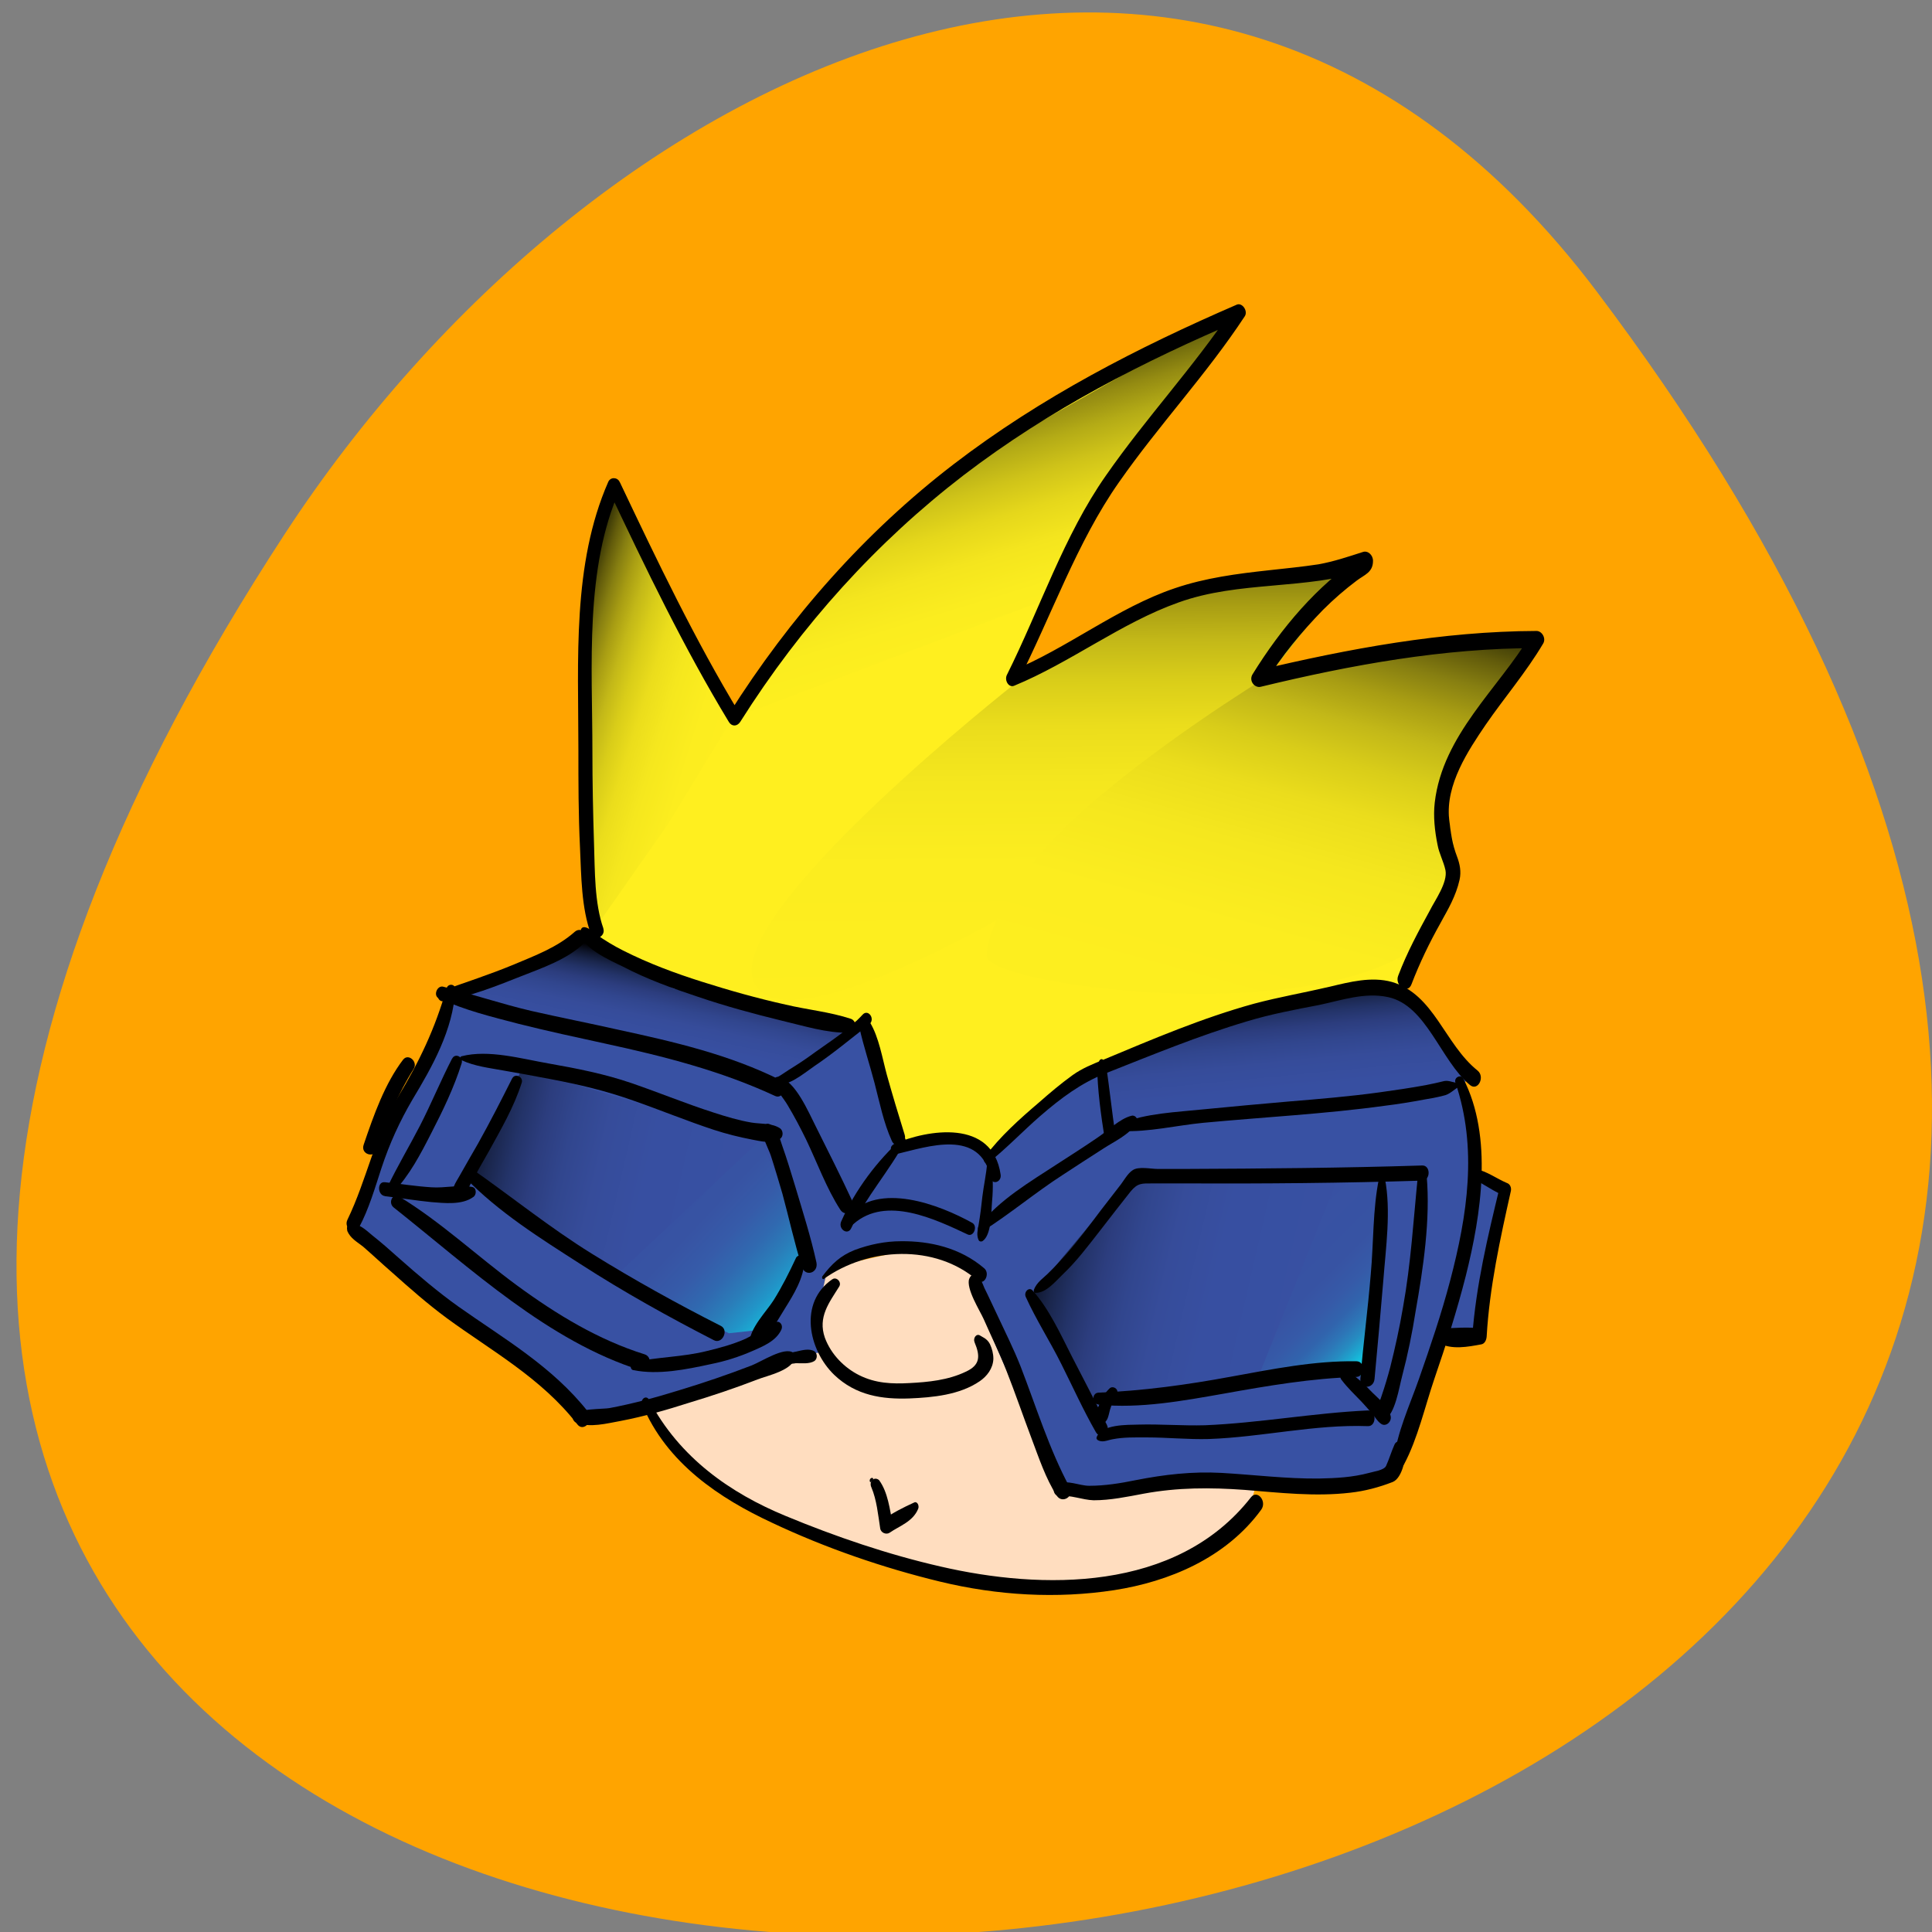 <svg xmlns="http://www.w3.org/2000/svg" viewBox="0 0 24 24" xmlns:xlink="http://www.w3.org/1999/xlink"><rect x="0" y="0" width="24" height="24" fill="#808080" stroke="none"/><defs><linearGradient id="9" gradientUnits="userSpaceOnUse" x1="485.7" y1="295.22" x2="481.03" y2="240.55" gradientTransform="matrix(0.036 0 0 0.041 -1.217 2.316)" xlink:href="#4"/><linearGradient id="6" gradientUnits="userSpaceOnUse" x1="262.22" y1="299.95" x2="308.22" y2="348.95" gradientTransform="matrix(0.036 0 0 0.041 -1.217 2.316)"><stop stop-color="#fff"/><stop stop-color="#fffce5"/><stop stop-color="#fffabb"/><stop stop-color="#fff895"/><stop stop-color="#fff576"/><stop stop-color="#fff45a"/><stop stop-color="#fff344"/><stop stop-color="#fff133"/><stop stop-color="#fff128"/><stop stop-color="#ffef20"/><stop stop-color="#ffef1f"/><stop stop-color="#ffef20"/><stop stop-color="#fff128"/><stop stop-color="#fff134"/><stop stop-color="#fff345"/><stop stop-color="#fff45b"/><stop stop-color="#fff578"/><stop stop-color="#fff89a"/><stop stop-color="#fffbc0"/><stop stop-color="#fffdeb"/><stop stop-color="#fff"/><stop stop-color="#fffffb"/><stop stop-color="#fffdf4"/><stop stop-color="#fffce5"/><stop stop-color="#fffbcf"/><stop stop-color="#fffab3"/><stop stop-color="#fff892"/><stop stop-color="#fff469"/><stop stop-color="#fff23d"/><stop stop-color="#ffef1f"/><stop stop-color="#fced20"/><stop stop-color="#f5e825"/><stop stop-color="#ebdf2d"/><stop stop-color="#d9d137"/><stop stop-color="#c3c046"/><stop stop-color="#a8aa59"/><stop stop-color="#878f6e"/><stop stop-color="#637286"/><stop stop-color="#3b52a2"/><stop stop-color="#3851a3"/><stop offset="0.278" stop-color="#3753a3"/><stop offset="0.432" stop-color="#365ba9"/><stop offset="0.555" stop-color="#3069b0"/><stop offset="0.662" stop-color="#2a7db9"/><stop offset="0.759" stop-color="#2195c8"/><stop offset="0.848" stop-color="#18b4d7"/><stop offset="0.93" stop-color="#0bd8eb"/><stop offset="1" stop-color="#0ff"/></linearGradient><linearGradient id="8" gradientUnits="userSpaceOnUse" x1="257.85" y1="274.69" x2="265.19" y2="234.69" gradientTransform="matrix(0.036 0 0 0.041 -1.217 2.316)" xlink:href="#4"/><linearGradient id="7" gradientUnits="userSpaceOnUse" x1="477.72" y1="313.18" x2="512.72" y2="353.18" gradientTransform="matrix(0.036 0 0 0.041 -1.217 2.316)"><stop stop-color="#fff"/><stop stop-color="#fffce5"/><stop stop-color="#fffabb"/><stop stop-color="#fff895"/><stop stop-color="#fff576"/><stop stop-color="#fff45a"/><stop stop-color="#fff344"/><stop stop-color="#fff133"/><stop stop-color="#fff128"/><stop stop-color="#ffef20"/><stop stop-color="#ffef1f"/><stop stop-color="#ffef20"/><stop stop-color="#fff128"/><stop stop-color="#fff134"/><stop stop-color="#fff345"/><stop stop-color="#fff45b"/><stop stop-color="#fff578"/><stop stop-color="#fff89a"/><stop stop-color="#fffbc0"/><stop stop-color="#fffdeb"/><stop stop-color="#fff"/><stop stop-color="#fffffb"/><stop stop-color="#fffdf4"/><stop stop-color="#fffce5"/><stop stop-color="#fffbcf"/><stop stop-color="#fffab3"/><stop stop-color="#fff892"/><stop stop-color="#fff469"/><stop stop-color="#fff23d"/><stop stop-color="#ffef1f"/><stop stop-color="#fced20"/><stop stop-color="#f5e825"/><stop stop-color="#ebdf2d"/><stop stop-color="#d9d137"/><stop stop-color="#c3c046"/><stop stop-color="#a8aa59"/><stop stop-color="#878f6e"/><stop stop-color="#637286"/><stop stop-color="#3b52a2"/><stop stop-color="#3851a3"/><stop offset="0.402" stop-color="#3753a3"/><stop offset="0.547" stop-color="#365aa8"/><stop offset="0.651" stop-color="#3164ad"/><stop offset="0.734" stop-color="#2d76b7"/><stop offset="0.806" stop-color="#268cc1"/><stop offset="0.869" stop-color="#1ca8d0"/><stop offset="0.927" stop-color="#12c8e2"/><stop offset="0.977" stop-color="#05ecf4"/><stop offset="1" stop-color="#0ff"/></linearGradient><linearGradient id="5" gradientUnits="userSpaceOnUse" x1="496.53" y1="348.46" x2="386.72" y2="319.7" gradientTransform="matrix(0.036 0 0 0.041 -1.217 2.316)" xlink:href="#4"/><linearGradient id="0" gradientUnits="userSpaceOnUse" x1="389.05" y1="143.17" x2="364.39" y2="50.795" gradientTransform="matrix(0.036 0 0 0.041 -1.217 2.316)"><stop stop-color="#fff"/><stop stop-color="#fffce5"/><stop stop-color="#fffabb"/><stop stop-color="#fff895"/><stop stop-color="#fff576"/><stop stop-color="#fff45a"/><stop stop-color="#fff344"/><stop stop-color="#fff133"/><stop stop-color="#fff128"/><stop stop-color="#ffef20"/><stop stop-color="#ffef1f"/><stop stop-color="#ffef20"/><stop stop-color="#fff128"/><stop stop-color="#fff134"/><stop stop-color="#fff345"/><stop stop-color="#fff45b"/><stop stop-color="#fff578"/><stop stop-color="#fff89a"/><stop stop-color="#fffbc0"/><stop stop-color="#fffdeb"/><stop stop-color="#fff"/><stop stop-color="#fffffb"/><stop stop-color="#fffdf4"/><stop stop-color="#fffce5"/><stop stop-color="#fffbcf"/><stop stop-color="#fffab3"/><stop stop-color="#fff892"/><stop stop-color="#fff469"/><stop stop-color="#fff23d"/><stop stop-color="#ffef1f"/><stop offset="0.213" stop-color="#fbed1f"/><stop offset="0.349" stop-color="#f4e51e"/><stop offset="0.462" stop-color="#e5d71b"/><stop offset="0.564" stop-color="#cfc319"/><stop offset="0.658" stop-color="#b4ab16"/><stop offset="0.746" stop-color="#948b12"/><stop offset="0.829" stop-color="#6b660c"/><stop offset="0.909" stop-color="#3e3b08"/><stop offset="0.983" stop-color="#0b0b02"/><stop offset="1" stop-color="#000"/></linearGradient><linearGradient id="4" gradientUnits="userSpaceOnUse" x1="299.83" y1="319.14" x2="189.69" y2="290.29" gradientTransform="matrix(0.036 0 0 0.041 -1.217 2.316)"><stop stop-color="#fff"/><stop stop-color="#fffce5"/><stop stop-color="#fffabb"/><stop stop-color="#fff895"/><stop stop-color="#fff576"/><stop stop-color="#fff45a"/><stop stop-color="#fff344"/><stop stop-color="#fff133"/><stop stop-color="#fff128"/><stop stop-color="#ffef20"/><stop stop-color="#ffef1f"/><stop stop-color="#ffef20"/><stop stop-color="#fff128"/><stop stop-color="#fff134"/><stop stop-color="#fff345"/><stop stop-color="#fff45b"/><stop stop-color="#fff578"/><stop stop-color="#fff89a"/><stop stop-color="#fffbc0"/><stop stop-color="#fffdeb"/><stop stop-color="#fff"/><stop stop-color="#fffffb"/><stop stop-color="#fffdf4"/><stop stop-color="#fffce5"/><stop stop-color="#fffbcf"/><stop stop-color="#fffab3"/><stop stop-color="#fff892"/><stop stop-color="#fff469"/><stop stop-color="#fff23d"/><stop stop-color="#ffef1f"/><stop stop-color="#fced20"/><stop stop-color="#f5e825"/><stop stop-color="#ebdf2d"/><stop stop-color="#d9d137"/><stop stop-color="#c3c046"/><stop stop-color="#a8aa59"/><stop stop-color="#878f6e"/><stop stop-color="#637286"/><stop stop-color="#3b52a2"/><stop stop-color="#3851a3"/><stop offset="0.408" stop-color="#374fa1"/><stop offset="0.555" stop-color="#364c9a"/><stop offset="0.659" stop-color="#31468e"/><stop offset="0.744" stop-color="#2c3d7e"/><stop offset="0.816" stop-color="#233368"/><stop offset="0.881" stop-color="#1a264c"/><stop offset="0.939" stop-color="#0f162c"/><stop offset="0.99" stop-color="#030308"/><stop offset="1" stop-color="#000"/></linearGradient><linearGradient id="1" gradientUnits="userSpaceOnUse" x1="401.33" y1="272.86" x2="400.31" y2="91.54" gradientTransform="matrix(0.036 0 0 0.041 -1.217 2.316)"><stop stop-color="#fff"/><stop stop-color="#fffce5"/><stop stop-color="#fffabb"/><stop stop-color="#fff895"/><stop stop-color="#fff576"/><stop stop-color="#fff45a"/><stop stop-color="#fff344"/><stop stop-color="#fff133"/><stop stop-color="#fff128"/><stop stop-color="#ffef20"/><stop stop-color="#ffef1f"/><stop stop-color="#ffef20"/><stop stop-color="#fff128"/><stop stop-color="#fff134"/><stop stop-color="#fff345"/><stop stop-color="#fff45b"/><stop stop-color="#fff578"/><stop stop-color="#fff89a"/><stop stop-color="#fffbc0"/><stop stop-color="#fffdeb"/><stop stop-color="#fff"/><stop stop-color="#fffffb"/><stop stop-color="#fffdf4"/><stop stop-color="#fffce5"/><stop stop-color="#fffbcf"/><stop stop-color="#fffab3"/><stop stop-color="#fff892"/><stop stop-color="#fff469"/><stop stop-color="#fff23d"/><stop stop-color="#ffef1f"/><stop offset="0.373" stop-color="#fced1f"/><stop offset="0.507" stop-color="#f5e71e"/><stop offset="0.603" stop-color="#ebdd1c"/><stop offset="0.68" stop-color="#d9cd19"/><stop offset="0.746" stop-color="#c3b818"/><stop offset="0.805" stop-color="#a89d13"/><stop offset="0.858" stop-color="#877f11"/><stop offset="0.907" stop-color="#625b0b"/><stop offset="0.952" stop-color="#363406"/><stop offset="0.993" stop-color="#090901"/><stop offset="1" stop-color="#000"/></linearGradient><linearGradient id="3" gradientUnits="userSpaceOnUse" x1="303.74" y1="180.16" x2="221.07" y2="150.83" gradientTransform="matrix(0.036 0 0 0.041 -1.217 2.316)" xlink:href="#1"/><linearGradient id="2" gradientUnits="userSpaceOnUse" x1="447.55" y1="291.84" x2="491.02" y2="111.94" gradientTransform="matrix(0.036 0 0 0.041 -1.217 2.316)" xlink:href="#1"/></defs><path d="m 19.832 3.617 c 18.762 24.867 -32.867 28.402 -16.297 3.02 c 3.777 -5.785 11.328 -9.602 16.297 -3.02" fill="#ffa400"/><path d="m 10.289 15.75 l -0.168 0.594 l 0.141 0.406 l -0.496 0.109 l -1.684 0.57 l 0.023 0.16 l 0.59 0.707 l 1.332 0.785 l 1.922 0.539 l 1.422 0.137 l 1.234 -0.324 l 0.168 0.027 l -0.258 -0.008 l 0.086 -0.055 l 0.113 0.004 l 0.105 -0.102 l -0.02 0.004 l 0.035 0.09 l 0.125 -0.133 l 0.184 -0.191 l 0.016 -0.066 l 0.215 -0.125 l 0.078 -0.137 l -0.039 0.137 l 0.016 -0.027 l 0.141 -0.059 l -0.109 0.125 l 0.141 -0.461 h -1.09 l -0.688 0.137 l -0.641 -0.055 l -0.57 -1.492 l -0.5 -1.082 l 0.074 -0.215 l -0.809 -0.246" fill="#ffddbf"/><path d="m 7.367 11.711 l -0.141 -3.145 l 0.117 -1.598 l 0.332 -0.867 l 0.797 1.605 l 0.645 1.199 l 0.719 -1.016 l 1.684 -1.789 c 0 0 1.426 -1.027 1.496 -1.027 c 0.07 0 1.711 -0.895 1.711 -0.895 l 0.641 -0.246 l -0.57 0.813 l -1.02 1.273 l -0.738 1.301 l -0.473 1.086 l 0.926 -0.461 l 1.113 -0.598 l 1.426 -0.215 l 0.902 -0.109 l -0.617 0.434 l -0.617 0.813 l 0.141 0.137 l 1.328 -0.246 l 1.852 -0.188 l -0.496 0.73 l -0.57 1.086 l 0.117 1 l -0.641 1.465 l -1.828 0.324 l -1.898 0.73 l -1.375 1.059 l -0.477 -0.191 l -0.664 0.082 l -0.234 -0.949 l -0.191 -0.594 l -1.637 -0.273 l -1.352 -0.539" fill="#ffef1f"/><path d="m 7.25 17.617 l -1.043 -0.867 l -1.234 -0.949 l -0.547 -0.484 c 0 0 0.094 -0.41 0.094 -0.488 c 0 -0.082 0.523 -1.195 0.523 -1.195 l 0.574 -1.258 l 1.645 -0.676 l 1.41 0.609 l 1.973 0.434 l 0.137 0.008 l 0.43 1.508 l 0.453 -0.137 l 0.379 0.055 l 0.262 0.191 l 1.113 -0.988 l 1.781 -0.746 l 1.613 -0.379 l 0.547 0.082 l 0.402 0.297 l 0.488 0.73 l -0.086 0.137 l 0.145 0.566 l 0.047 0.461 l 0.309 0.246 l -0.285 1.867 h -0.449 l -0.641 1.629 l -0.547 0.215 l -1.234 -0.055 l -1.164 0.027 l -0.566 0.109 l -0.617 -0.027 l -1.094 -2.52 l 0.094 -0.297 l -0.402 -0.109 l -0.57 -0.137 l -0.641 0.164 l -0.285 0.188 l -0.117 0.531 l 0.023 0.445 l -0.449 0.055 l -1.07 0.434" fill="#3851a3"/><path d="m 11.781 5.887 l -1.969 1.977 l -0.711 1.059 l 3.938 -1.492 l 0.762 -1.516 l 1.566 -1.98 l -0.191 0.027" fill="url(#0)"/><path d="m 16.766 7.078 l -1.113 0.082 l -1.211 0.324 l -1.355 0.73 c 0 0 -0.363 0.184 -0.473 0.273 c -0.629 0.5 -3.586 2.922 -3.25 3.711 c 0.371 0.887 3.734 -1.121 4.461 -1.652 c 0.887 -0.652 2.941 -3.469 2.941 -3.469" fill="url(#1)"/><path d="m 18 9.57 l 0.973 -1.543 l -1.117 -0.016 l -1.102 0.176 l -1.055 0.246 c 0 0 -1.395 0.852 -2.352 1.734 c -0.727 0.668 -1.082 1.355 -1.09 1.707 c -0.012 0.422 5.625 1.129 5.813 -0.895 c 0.047 -0.516 -0.094 -0.734 -0.094 -0.734" fill="url(#2)"/><path d="m 7.25 9 l 0.023 -1.488 l 0.164 -0.84 l 0.262 -0.68 l 1.402 2.93 l -0.809 1.324 l -0.949 1.355 l -0.07 -1.164" fill="url(#3)"/><path d="m 5.848 14.609 l 1.781 1.262 l 1.816 -1.707 l -2.957 -0.895" fill="url(#4)"/><path d="m 14.11 14.527 l -1.32 1.586 l 0.82 1.34 l 0.215 -0.078 l 1.813 -0.285 l 0.961 -2.398" fill="url(#5)"/><path d="m 9.445 14.164 l -1.816 1.707 l 1.426 0.691 l 0.391 -0.043 l 0.605 -1.055" fill="url(#6)"/><path d="m 16.598 14.691 l -0.961 2.398 h 1.281 l 0.285 -2.438" fill="url(#7)"/><path d="m 5.566 12.309 l 1.613 0.484 l 1.422 0.301 l 0.996 0.324 l 1.07 -0.676 l -2.305 -0.461 l -1.043 -0.652" fill="url(#8)"/><path d="m 14.13 13.906 l -0.285 0.109 l -0.168 -0.816 l 1.863 -0.594 l 1.508 -0.324 l 0.379 0.133 l 0.879 0.922 l -0.426 0.246 l -1.117 0.16 l -1.637 0.109" fill="url(#9)"/><path d="m 7.496 11.535 c -0.113 -0.32 -0.105 -0.715 -0.117 -1.055 c -0.012 -0.379 -0.02 -0.762 -0.02 -1.141 c 0 -1.07 -0.098 -2.273 0.34 -3.258 h -0.141 c 0.465 0.984 0.937 1.965 1.496 2.887 c 0.035 0.059 0.102 0.059 0.141 0 c 0.762 -1.207 1.699 -2.238 2.777 -3.066 c 1.066 -0.816 2.242 -1.418 3.441 -1.926 c -0.035 -0.051 -0.066 -0.098 -0.098 -0.145 c -0.488 0.73 -1.078 1.359 -1.578 2.078 c -0.52 0.742 -0.82 1.656 -1.23 2.477 c -0.031 0.066 0.023 0.16 0.09 0.133 c 0.703 -0.289 1.328 -0.781 2.043 -1.035 c 0.758 -0.273 1.582 -0.152 2.344 -0.402 c -0.043 -0.039 -0.086 -0.074 -0.129 -0.113 c 0 0.016 0 0.027 0 0.043 c 0.016 -0.035 0.031 -0.07 0.051 -0.102 c -0.543 0.363 -0.988 0.887 -1.348 1.469 c -0.047 0.082 0.031 0.172 0.105 0.152 c 1.129 -0.273 2.27 -0.48 3.426 -0.48 c -0.023 -0.055 -0.051 -0.105 -0.078 -0.16 c -0.395 0.66 -1.09 1.238 -1.188 2.078 c -0.02 0.172 0 0.355 0.035 0.527 c 0.02 0.109 0.074 0.203 0.098 0.313 c 0.031 0.152 -0.133 0.379 -0.191 0.496 c -0.145 0.266 -0.285 0.523 -0.395 0.813 c -0.051 0.125 0.117 0.238 0.164 0.109 c 0.102 -0.266 0.223 -0.516 0.359 -0.758 c 0.094 -0.168 0.195 -0.344 0.238 -0.539 c 0.023 -0.102 0.004 -0.195 -0.031 -0.289 c -0.059 -0.152 -0.078 -0.297 -0.098 -0.465 c -0.047 -0.43 0.238 -0.855 0.453 -1.172 c 0.234 -0.34 0.5 -0.648 0.715 -1.01 c 0.039 -0.066 -0.016 -0.156 -0.082 -0.156 c -1.172 0.004 -2.328 0.219 -3.477 0.492 c 0.035 0.051 0.07 0.102 0.105 0.152 c 0.203 -0.332 0.453 -0.633 0.719 -0.906 c 0.133 -0.133 0.273 -0.254 0.418 -0.363 c 0.098 -0.074 0.203 -0.102 0.203 -0.246 c 0 -0.074 -0.066 -0.133 -0.129 -0.109 c -0.184 0.059 -0.355 0.117 -0.547 0.152 c -0.203 0.031 -0.41 0.051 -0.617 0.074 c -0.395 0.043 -0.789 0.094 -1.168 0.223 c -0.719 0.242 -1.34 0.75 -2.043 1.035 c 0.031 0.047 0.063 0.09 0.09 0.133 c 0.418 -0.82 0.734 -1.738 1.258 -2.484 c 0.496 -0.711 1.082 -1.332 1.563 -2.062 c 0.043 -0.066 -0.031 -0.172 -0.098 -0.145 c -1.227 0.531 -2.43 1.148 -3.52 1.984 c -1.09 0.836 -2.027 1.891 -2.793 3.105 h 0.141 c -0.559 -0.922 -1.027 -1.902 -1.496 -2.887 c -0.027 -0.059 -0.113 -0.063 -0.141 0 c -0.449 1.023 -0.371 2.211 -0.371 3.324 c 0 0.406 0 0.813 0.02 1.219 c 0.016 0.352 0.016 0.75 0.137 1.078 c 0.035 0.098 0.188 0.027 0.152 -0.074"/><path d="m 11.07 14.297 c 0 0.004 0 0.004 0.004 0.008 c 0.008 0.027 0.039 0.035 0.063 0.031 c 0.383 -0.09 1.043 -0.324 1.168 0.293 c 0.02 0.098 0.141 0.055 0.125 -0.039 c -0.102 -0.695 -0.906 -0.559 -1.324 -0.379 c -0.02 0.012 -0.043 0.031 -0.039 0.063 c 0 0.008 0 0.016 0.004 0.023"/><path d="m 10.605 15.203 c 0.402 -0.352 1.01 -0.059 1.418 0.133 c 0.074 0.031 0.125 -0.105 0.055 -0.145 c -0.41 -0.227 -1.16 -0.516 -1.543 -0.09 c -0.047 0.051 0.016 0.148 0.07 0.102"/><path d="m 12.262 14.449 c -0.008 0.129 -0.043 0.281 -0.059 0.418 c -0.012 0.117 -0.027 0.234 -0.047 0.352 c -0.012 0.063 -0.027 0.125 0 0.184 c 0.008 0.02 0.031 0.023 0.047 0.016 c 0.117 -0.074 0.109 -0.367 0.121 -0.5 c 0.016 -0.164 0.008 -0.316 -0.004 -0.469 c 0 -0.047 -0.055 -0.043 -0.059 0"/><path d="m 11.207 14.14 c -0.305 0.273 -0.582 0.637 -0.758 1.035 c -0.039 0.094 0.082 0.176 0.125 0.082 c 0.188 -0.398 0.469 -0.703 0.672 -1.082 c 0.016 -0.031 -0.02 -0.055 -0.039 -0.035"/><path d="m 9.613 13.465 c 0.164 0.051 0.363 -0.125 0.5 -0.219 c 0.238 -0.16 0.457 -0.344 0.684 -0.52 c 0.082 -0.066 -0.012 -0.199 -0.082 -0.121 c -0.168 0.184 -0.398 0.328 -0.594 0.469 c -0.105 0.078 -0.211 0.148 -0.32 0.215 c -0.035 0.023 -0.16 0.109 -0.18 0.109 c -0.035 -0.008 -0.039 0.055 -0.008 0.066"/><path d="m 13.652 13.188 c 0.008 -0.004 0.012 -0.008 0.016 -0.012 c -0.023 0.012 -0.039 0.031 -0.039 0.063 c 0.004 0.301 0.047 0.609 0.094 0.906 c 0.012 0.098 0.145 0.055 0.133 -0.043 c -0.043 -0.293 -0.074 -0.586 -0.117 -0.879 c -0.004 -0.02 -0.023 -0.043 -0.039 -0.047 c 0 0.004 0.004 0.004 0.008 0.004 c -0.008 -0.039 -0.051 -0.023 -0.055 0.008"/><path d="m 12.203 15.297 c 0.34 -0.215 0.66 -0.484 1 -0.703 c 0.164 -0.109 0.332 -0.215 0.5 -0.324 c 0.137 -0.09 0.324 -0.172 0.418 -0.32 c 0.027 -0.047 -0.02 -0.102 -0.063 -0.09 c -0.148 0.035 -0.297 0.188 -0.426 0.273 c -0.164 0.113 -0.332 0.219 -0.5 0.328 c -0.328 0.215 -0.719 0.441 -0.973 0.77 c -0.027 0.035 0.008 0.09 0.043 0.066"/><path d="m 12.277 14.445 c 0.223 -0.176 0.426 -0.391 0.641 -0.578 c 0.262 -0.227 0.512 -0.414 0.82 -0.535 c 0.582 -0.23 1.16 -0.469 1.754 -0.645 c 0.297 -0.09 0.594 -0.145 0.895 -0.203 c 0.281 -0.059 0.566 -0.16 0.855 -0.098 c 0.48 0.102 0.652 0.789 1.02 1.094 c 0.098 0.078 0.188 -0.102 0.094 -0.18 c -0.414 -0.332 -0.539 -0.949 -1.066 -1.102 c -0.254 -0.07 -0.523 0 -0.77 0.059 c -0.316 0.074 -0.633 0.129 -0.941 0.211 c -0.641 0.176 -1.262 0.441 -1.879 0.699 c -0.133 0.055 -0.254 0.102 -0.375 0.188 c -0.145 0.105 -0.281 0.219 -0.418 0.34 c -0.238 0.203 -0.484 0.422 -0.676 0.68 c -0.027 0.035 0.008 0.098 0.047 0.07"/><path d="m 13.93 14.05 c 0.336 0.016 0.684 -0.07 1.016 -0.102 c 0.375 -0.035 0.754 -0.063 1.129 -0.094 c 0.375 -0.031 0.75 -0.066 1.121 -0.117 c 0.164 -0.02 0.332 -0.047 0.496 -0.078 c 0.078 -0.012 0.156 -0.027 0.234 -0.047 c 0.086 -0.016 0.133 -0.078 0.211 -0.121 c 0.016 -0.008 0.008 -0.035 -0.008 -0.035 c -0.063 0 -0.125 -0.039 -0.188 -0.027 c -0.078 0.02 -0.152 0.035 -0.23 0.051 c -0.191 0.035 -0.383 0.063 -0.578 0.09 c -0.371 0.051 -0.746 0.082 -1.121 0.113 c -0.355 0.031 -0.711 0.063 -1.066 0.098 c -0.332 0.035 -0.711 0.047 -1.027 0.176 c -0.043 0.02 -0.035 0.094 0.012 0.094"/><path d="m 18.08 13.449 c 0.277 0.813 0.148 1.648 -0.066 2.461 c -0.109 0.414 -0.246 0.816 -0.387 1.219 c -0.113 0.324 -0.277 0.672 -0.313 1.016 c -0.008 0.086 0.098 0.105 0.129 0.043 c 0.168 -0.316 0.258 -0.715 0.375 -1.059 c 0.145 -0.422 0.281 -0.848 0.391 -1.281 c 0.191 -0.762 0.34 -1.723 -0.031 -2.449 c -0.027 -0.059 -0.121 -0.016 -0.098 0.051"/><path d="m 10.234 15.887 c 0.551 -0.395 1.383 -0.438 1.91 0.02 c 0.082 0.07 0.16 -0.086 0.082 -0.152 c -0.297 -0.254 -0.672 -0.34 -1.035 -0.336 c -0.191 0 -0.387 0.039 -0.574 0.109 c -0.176 0.07 -0.285 0.172 -0.402 0.328 c -0.008 0.016 0.004 0.043 0.02 0.031"/><path d="m 10.34 15.891 c -0.422 0.289 -0.297 0.879 0.023 1.188 c 0.27 0.258 0.598 0.305 0.934 0.293 c 0.289 -0.012 0.625 -0.043 0.875 -0.215 c 0.086 -0.059 0.164 -0.156 0.168 -0.277 c 0 -0.066 -0.016 -0.125 -0.043 -0.184 c -0.035 -0.07 -0.102 -0.09 -0.121 -0.105 c -0.047 -0.031 -0.09 0.031 -0.07 0.082 c 0.074 0.176 0.07 0.285 -0.109 0.367 c -0.219 0.105 -0.465 0.129 -0.699 0.141 c -0.215 0.012 -0.422 0.004 -0.625 -0.098 c -0.18 -0.09 -0.348 -0.254 -0.426 -0.465 c -0.09 -0.258 0.055 -0.438 0.176 -0.633 c 0.039 -0.055 -0.031 -0.129 -0.082 -0.094"/><path d="m 12.04 15.883 c -0.043 0.125 0.133 0.398 0.18 0.504 c 0.094 0.215 0.195 0.418 0.281 0.637 c 0.109 0.277 0.207 0.563 0.313 0.844 c 0.09 0.238 0.176 0.5 0.313 0.711 c 0.066 0.105 0.223 0.012 0.16 -0.105 c -0.254 -0.473 -0.414 -0.996 -0.609 -1.5 c -0.086 -0.219 -0.191 -0.426 -0.289 -0.637 c -0.055 -0.113 -0.105 -0.227 -0.16 -0.336 c -0.027 -0.063 -0.051 -0.145 -0.117 -0.164 c -0.031 -0.008 -0.059 0.012 -0.07 0.047"/><path d="m 13.324 18.492 c 0.027 0 0.027 -0.043 0 -0.043 c -0.027 0 -0.027 0.043 0 0.043"/><path d="m 13.246 18.441 c -0.016 0 -0.035 0 -0.051 0 c 0.012 0.027 0.02 0.059 0.031 0.09 c 0 0 0 -0.004 0 -0.004 c -0.023 0.02 -0.043 0.039 -0.066 0.059 c 0.133 -0.02 0.285 0.047 0.426 0.051 c 0.207 0 0.414 -0.043 0.621 -0.082 c 0.422 -0.078 0.828 -0.078 1.254 -0.047 c 0.434 0.035 0.875 0.086 1.312 0.035 c 0.18 -0.02 0.355 -0.066 0.527 -0.133 c 0.121 -0.047 0.18 -0.324 0.148 -0.449 c -0.016 -0.063 -0.098 -0.078 -0.125 -0.016 c -0.039 0.086 -0.066 0.18 -0.105 0.266 c -0.027 0.055 -0.16 0.07 -0.211 0.086 c -0.203 0.055 -0.414 0.066 -0.625 0.07 c -0.402 0.004 -0.805 -0.047 -1.207 -0.07 c -0.363 -0.02 -0.711 0.02 -1.066 0.09 c -0.191 0.039 -0.383 0.07 -0.578 0.07 c -0.125 0 -0.27 -0.078 -0.391 -0.023 c -0.027 0.012 -0.051 0.039 -0.051 0.074 c 0.004 0.09 0.113 0.109 0.137 0.023 c 0.012 -0.012 0.027 -0.023 0.039 -0.035 c 0.027 -0.016 0.008 -0.063 -0.02 -0.055"/><path d="m 18.32 14.641 c -0.027 -0.051 -0.078 -0.039 -0.027 -0.004 c 0.043 0.027 0.086 0.047 0.129 0.074 c 0.086 0.051 0.168 0.102 0.258 0.141 c -0.016 -0.035 -0.031 -0.066 -0.051 -0.102 c -0.148 0.613 -0.293 1.215 -0.34 1.852 c 0.031 -0.035 0.059 -0.066 0.09 -0.102 c -0.148 -0.016 -0.316 -0.004 -0.461 0.004 c -0.078 0.008 -0.125 0.137 -0.043 0.18 c 0.16 0.086 0.359 0.047 0.527 0.016 c 0.043 -0.008 0.063 -0.055 0.066 -0.098 c 0.035 -0.609 0.168 -1.215 0.301 -1.809 c 0.008 -0.043 -0.012 -0.086 -0.051 -0.098 c -0.129 -0.055 -0.246 -0.145 -0.383 -0.172 c -0.023 -0.008 -0.051 0 -0.063 0.027 c -0.02 0.047 -0.004 0.07 0.023 0.113 c 0.012 0.012 0.031 -0.008 0.023 -0.023"/><path d="m 12.863 16.06 c 0.133 0.004 0.25 -0.145 0.348 -0.238 c 0.164 -0.156 0.305 -0.344 0.445 -0.523 c 0.129 -0.168 0.258 -0.332 0.387 -0.496 c 0.09 -0.109 0.141 -0.102 0.27 -0.102 c 0.137 0 0.273 0 0.406 0 c 0.984 0.004 1.965 -0.004 2.949 -0.035 c 0.105 -0.004 0.105 -0.191 0 -0.188 c -0.98 0.031 -1.965 0.039 -2.949 0.043 c -0.113 0 -0.227 0 -0.34 0 c -0.082 0 -0.238 -0.035 -0.309 0.016 c -0.063 0.039 -0.113 0.137 -0.164 0.199 c -0.078 0.098 -0.152 0.199 -0.23 0.297 c -0.141 0.188 -0.281 0.375 -0.434 0.551 c -0.066 0.074 -0.133 0.148 -0.207 0.219 c -0.066 0.07 -0.156 0.121 -0.191 0.219 c -0.008 0.016 0 0.039 0.02 0.039"/><path d="m 17.613 14.609 c -0.055 0.547 -0.086 1.086 -0.184 1.629 c -0.043 0.254 -0.098 0.504 -0.16 0.75 c -0.031 0.117 -0.066 0.234 -0.105 0.348 c -0.027 0.09 -0.078 0.164 -0.055 0.258 c 0.012 0.047 0.055 0.063 0.09 0.043 c 0.133 -0.07 0.18 -0.398 0.219 -0.543 c 0.07 -0.266 0.125 -0.535 0.168 -0.809 c 0.094 -0.531 0.184 -1.133 0.137 -1.676 c -0.008 -0.078 -0.102 -0.078 -0.109 0"/><path d="m 16.664 17.14 c 0.074 0.098 0.164 0.184 0.25 0.273 c 0.043 0.047 0.086 0.094 0.129 0.145 c 0.039 0.043 0.066 0.098 0.113 0.129 c 0.059 0.043 0.141 -0.027 0.117 -0.105 c -0.027 -0.109 -0.148 -0.207 -0.223 -0.281 c -0.094 -0.098 -0.199 -0.203 -0.316 -0.266 c -0.059 -0.031 -0.113 0.047 -0.07 0.105"/><path d="m 17.13 14.641 c -0.078 0.379 -0.066 0.797 -0.102 1.188 c -0.035 0.434 -0.094 0.867 -0.129 1.301 c -0.012 0.129 0.164 0.129 0.176 0 c 0.039 -0.406 0.074 -0.816 0.109 -1.223 c 0.031 -0.406 0.098 -0.867 0.02 -1.266 c -0.008 -0.043 -0.066 -0.043 -0.074 0"/><path d="m 12.742 16.11 c 0.129 0.285 0.301 0.551 0.441 0.832 c 0.141 0.281 0.273 0.574 0.43 0.848 c 0.055 0.098 0.188 0.012 0.137 -0.09 c -0.141 -0.285 -0.289 -0.566 -0.434 -0.848 c -0.141 -0.277 -0.285 -0.594 -0.488 -0.82 c -0.043 -0.051 -0.113 0.016 -0.086 0.078"/><path d="m 13.785 17.246 c -0.055 0.051 -0.09 0.113 -0.121 0.184 c -0.027 0.063 -0.078 0.156 -0.035 0.223 c 0.016 0.023 0.039 0.039 0.066 0.031 c 0.07 -0.023 0.074 -0.102 0.094 -0.172 c 0.02 -0.066 0.047 -0.129 0.082 -0.188 c 0.039 -0.063 -0.043 -0.117 -0.086 -0.078"/><path d="m 13.645 17.449 c 0.52 0.051 1.047 -0.047 1.559 -0.137 c 0.547 -0.098 1.09 -0.191 1.645 -0.207 c 0.113 -0.004 0.113 -0.195 0 -0.195 c -0.52 -0.008 -1.043 0.098 -1.555 0.191 c -0.551 0.102 -1.094 0.176 -1.648 0.199 c -0.086 0.004 -0.082 0.137 0 0.148"/><path d="m 13.633 17.887 c 0.059 0.039 0.121 0.004 0.188 -0.008 c 0.137 -0.027 0.281 -0.023 0.422 -0.023 c 0.258 0 0.516 0.027 0.773 0.02 c 0.66 -0.023 1.316 -0.184 1.977 -0.16 c 0.109 0.004 0.109 -0.199 0 -0.195 c -0.676 0.031 -1.348 0.156 -2.023 0.184 c -0.277 0.008 -0.555 -0.016 -0.832 -0.008 c -0.125 0.004 -0.461 -0.008 -0.516 0.16 c -0.004 0.012 0.004 0.023 0.012 0.031"/><path d="m 5.547 12.277 c -0.141 0.5 -0.34 0.914 -0.602 1.348 c -0.285 0.469 -0.387 1.027 -0.629 1.527 c -0.051 0.105 0.09 0.199 0.145 0.094 c 0.121 -0.227 0.195 -0.484 0.277 -0.734 c 0.102 -0.309 0.227 -0.582 0.387 -0.855 c 0.242 -0.402 0.504 -0.863 0.531 -1.363 c 0.004 -0.074 -0.09 -0.082 -0.109 -0.016"/><path d="m 4.313 15.289 c 0.039 0.094 0.121 0.137 0.195 0.195 c 0.121 0.105 0.238 0.215 0.359 0.32 c 0.223 0.199 0.445 0.395 0.688 0.574 c 0.555 0.406 1.172 0.742 1.617 1.316 c 0.078 0.102 0.215 -0.051 0.133 -0.156 c -0.445 -0.566 -1.055 -0.914 -1.613 -1.309 c -0.258 -0.184 -0.5 -0.391 -0.742 -0.605 c -0.105 -0.094 -0.211 -0.188 -0.324 -0.277 c -0.09 -0.074 -0.168 -0.156 -0.285 -0.141 c -0.031 0.008 -0.035 0.051 -0.027 0.082"/><path d="m 7.117 17.578 c 0 0.008 -0.004 0.016 -0.004 0.023 c 0 0.035 0.023 0.066 0.051 0.074 c 0.168 0.063 0.371 0.008 0.543 -0.023 c 0.289 -0.055 0.574 -0.137 0.855 -0.227 c 0.285 -0.086 0.566 -0.18 0.848 -0.289 c 0.117 -0.047 0.445 -0.113 0.465 -0.277 c 0.004 -0.023 0 -0.043 -0.02 -0.055 c -0.113 -0.078 -0.391 0.109 -0.523 0.16 c -0.293 0.113 -0.594 0.215 -0.891 0.305 c -0.289 0.09 -0.578 0.168 -0.871 0.223 c -0.055 0.012 -0.449 0.008 -0.453 0.086"/><path d="m 7.867 17.02 c 0.309 0.063 0.656 -0.008 0.961 -0.074 c 0.176 -0.035 0.352 -0.09 0.52 -0.164 c 0.125 -0.055 0.293 -0.121 0.359 -0.266 c 0.023 -0.051 -0.016 -0.109 -0.063 -0.094 c -0.133 0.035 -0.254 0.148 -0.379 0.207 c -0.156 0.07 -0.316 0.113 -0.477 0.152 c -0.305 0.078 -0.617 0.074 -0.922 0.141 c -0.043 0.008 -0.043 0.09 0 0.098"/><path d="m 9.887 15.629 c -0.086 0.184 -0.172 0.355 -0.277 0.523 c -0.086 0.137 -0.305 0.355 -0.297 0.531 c 0 0.043 0.039 0.082 0.078 0.066 c 0.078 -0.023 0.113 -0.102 0.16 -0.176 c 0.07 -0.105 0.137 -0.215 0.203 -0.324 c 0.102 -0.164 0.234 -0.375 0.238 -0.586 c 0.004 -0.066 -0.078 -0.09 -0.105 -0.035"/><path d="m 9.477 14.03 c -0.012 0.102 0.066 0.23 0.098 0.324 c 0.051 0.156 0.098 0.316 0.145 0.477 c 0.082 0.301 0.148 0.609 0.242 0.906 c 0.039 0.129 0.207 0.078 0.18 -0.055 c -0.07 -0.32 -0.172 -0.637 -0.266 -0.953 c -0.051 -0.168 -0.102 -0.336 -0.16 -0.5 c -0.035 -0.102 -0.063 -0.227 -0.16 -0.266 c -0.043 -0.016 -0.074 0.027 -0.078 0.066"/><path d="m 5.738 13.172 c 0.16 0.074 0.34 0.094 0.508 0.125 c 0.199 0.035 0.398 0.07 0.598 0.109 c 0.348 0.066 0.684 0.145 1.023 0.266 c 0.336 0.117 0.668 0.254 1 0.363 c 0.156 0.051 0.313 0.09 0.473 0.121 c 0.113 0.02 0.242 0.059 0.348 -0.008 c 0.047 -0.027 0.043 -0.105 0 -0.133 c -0.102 -0.066 -0.238 -0.051 -0.352 -0.07 c -0.16 -0.027 -0.316 -0.074 -0.473 -0.125 c -0.34 -0.109 -0.672 -0.246 -1.012 -0.363 c -0.34 -0.117 -0.684 -0.184 -1.035 -0.246 c -0.34 -0.059 -0.746 -0.176 -1.082 -0.09 c -0.027 0.008 -0.02 0.043 0 0.051"/><path d="m 5.617 13.148 c -0.141 0.273 -0.258 0.559 -0.398 0.832 c -0.133 0.258 -0.281 0.504 -0.406 0.766 c -0.027 0.055 0.035 0.105 0.074 0.063 c 0.199 -0.207 0.336 -0.469 0.473 -0.738 c 0.141 -0.273 0.281 -0.563 0.375 -0.863 c 0.023 -0.082 -0.082 -0.129 -0.117 -0.059"/><path d="m 4.781 14.859 c 0.191 0.023 0.387 0.055 0.578 0.074 c 0.16 0.012 0.379 0.039 0.52 -0.063 c 0.043 -0.027 0.043 -0.113 -0.012 -0.125 c -0.164 -0.031 -0.34 0.016 -0.508 0.004 c -0.191 -0.012 -0.387 -0.043 -0.578 -0.063 c -0.098 -0.012 -0.094 0.16 0 0.172"/><path d="m 6.363 13.395 c -0.137 0.273 -0.277 0.547 -0.426 0.813 c -0.078 0.133 -0.152 0.266 -0.23 0.402 c -0.051 0.09 -0.098 0.148 -0.082 0.258 c 0.004 0.027 0.035 0.047 0.059 0.039 c 0.09 -0.039 0.113 -0.113 0.164 -0.203 c 0.074 -0.137 0.148 -0.27 0.227 -0.406 c 0.148 -0.27 0.309 -0.543 0.406 -0.848 c 0.023 -0.074 -0.082 -0.121 -0.117 -0.055"/><path d="m 5.77 14.621 c 0.422 0.438 0.949 0.766 1.441 1.082 c 0.539 0.348 1.094 0.656 1.656 0.945 c 0.102 0.055 0.191 -0.121 0.09 -0.176 c -0.547 -0.277 -1.082 -0.574 -1.605 -0.898 c -0.523 -0.324 -1 -0.711 -1.508 -1.066 c -0.059 -0.043 -0.129 0.059 -0.074 0.113"/><path d="m 4.891 15 c 0.961 0.762 1.922 1.664 3.07 2.023 c 0.113 0.035 0.16 -0.164 0.047 -0.199 c -0.574 -0.18 -1.09 -0.492 -1.59 -0.859 c -0.488 -0.359 -0.945 -0.789 -1.461 -1.102 c -0.078 -0.047 -0.141 0.078 -0.066 0.137"/><path d="m 9.617 13.457 c 0.035 0.102 0.117 0.184 0.168 0.273 c 0.082 0.137 0.156 0.277 0.227 0.422 c 0.137 0.285 0.254 0.609 0.426 0.875 c 0.066 0.102 0.203 0.016 0.152 -0.102 c -0.145 -0.313 -0.301 -0.621 -0.453 -0.926 c -0.094 -0.184 -0.258 -0.578 -0.465 -0.621 c -0.043 -0.008 -0.07 0.035 -0.055 0.078"/><path d="m 9.73 16.914 c 0.02 0 0.035 0 0.055 0.016 c 0.023 0.02 0.074 0.008 0.102 0.004 c 0.07 0 0.168 0.012 0.23 -0.027 c 0.039 -0.027 0.039 -0.094 0 -0.121 c -0.066 -0.039 -0.156 -0.012 -0.227 0.004 c -0.031 0.004 -0.063 0.016 -0.094 0.023 c -0.027 0.012 -0.039 0.043 -0.066 0.047 c -0.031 0.004 -0.031 0.051 0 0.055"/><path d="m 10.676 12.766 c 0.051 0.23 0.129 0.461 0.188 0.688 c 0.063 0.242 0.113 0.496 0.215 0.719 c 0.043 0.102 0.191 0.031 0.16 -0.074 c -0.078 -0.25 -0.152 -0.496 -0.223 -0.75 c -0.055 -0.203 -0.098 -0.465 -0.207 -0.645 c -0.043 -0.078 -0.156 -0.031 -0.133 0.063"/><path d="m 5.457 12.402 c 0.313 0.148 0.656 0.23 0.984 0.316 c 0.359 0.09 0.719 0.168 1.078 0.246 c 0.719 0.156 1.434 0.336 2.113 0.652 c 0.098 0.043 0.168 -0.148 0.07 -0.195 c -0.637 -0.32 -1.332 -0.48 -2.02 -0.629 c -0.363 -0.082 -0.723 -0.152 -1.082 -0.234 c -0.367 -0.086 -0.727 -0.207 -1.094 -0.301 c -0.074 -0.02 -0.129 0.109 -0.055 0.145"/><path d="m 5.508 12.438 c 0.328 -0.059 0.648 -0.184 0.961 -0.309 c 0.258 -0.102 0.582 -0.211 0.793 -0.418 c 0.086 -0.082 -0.035 -0.211 -0.121 -0.137 c -0.219 0.195 -0.496 0.297 -0.754 0.406 c -0.301 0.125 -0.605 0.223 -0.91 0.332 c -0.07 0.023 -0.039 0.137 0.031 0.125"/><path d="m 7.215 11.555 c -0.051 0.199 0.398 0.391 0.516 0.449 c 0.305 0.16 0.621 0.273 0.941 0.379 c 0.344 0.117 0.691 0.211 1.043 0.297 c 0.27 0.063 0.559 0.156 0.832 0.148 c 0.09 -0.004 0.105 -0.145 0.023 -0.172 c -0.262 -0.086 -0.543 -0.113 -0.809 -0.176 c -0.352 -0.078 -0.699 -0.176 -1.043 -0.285 c -0.332 -0.105 -0.66 -0.227 -0.977 -0.387 c -0.117 -0.059 -0.227 -0.125 -0.336 -0.203 c -0.027 -0.023 -0.164 -0.148 -0.191 -0.051"/><path d="m 5.01 13.16 c -0.23 0.301 -0.367 0.691 -0.492 1.059 c -0.043 0.121 0.133 0.176 0.176 0.055 c 0.113 -0.352 0.254 -0.695 0.445 -0.996 c 0.055 -0.09 -0.066 -0.195 -0.129 -0.117"/><path d="m 10.813 18.414 c 0.008 -0.008 0.012 -0.02 0.02 -0.027 c -0.02 0.023 -0.023 0.059 -0.008 0.09 c 0.066 0.156 0.082 0.336 0.109 0.508 c 0.008 0.059 0.078 0.082 0.117 0.055 c 0.125 -0.086 0.289 -0.137 0.355 -0.297 c 0.016 -0.039 -0.012 -0.098 -0.051 -0.078 c -0.129 0.059 -0.27 0.129 -0.387 0.215 c 0.043 0.02 0.082 0.035 0.121 0.055 c -0.035 -0.184 -0.059 -0.398 -0.168 -0.547 c -0.02 -0.02 -0.055 -0.027 -0.078 -0.008 c 0.004 -0.008 0.004 -0.012 0.004 -0.016 c -0.027 -0.02 -0.059 0.023 -0.035 0.051"/><path d="m 7.977 17.445 c 0.305 0.738 0.973 1.172 1.609 1.469 c 0.668 0.316 1.387 0.563 2.094 0.734 c 0.711 0.172 1.449 0.215 2.164 0.105 c 0.672 -0.105 1.383 -0.395 1.824 -1 c 0.074 -0.105 -0.051 -0.254 -0.129 -0.152 c -0.926 1.184 -2.605 1.148 -3.855 0.859 c -0.648 -0.148 -1.305 -0.371 -1.926 -0.629 c -0.68 -0.281 -1.316 -0.719 -1.695 -1.441 c -0.031 -0.066 -0.113 -0.012 -0.086 0.059"/></svg>